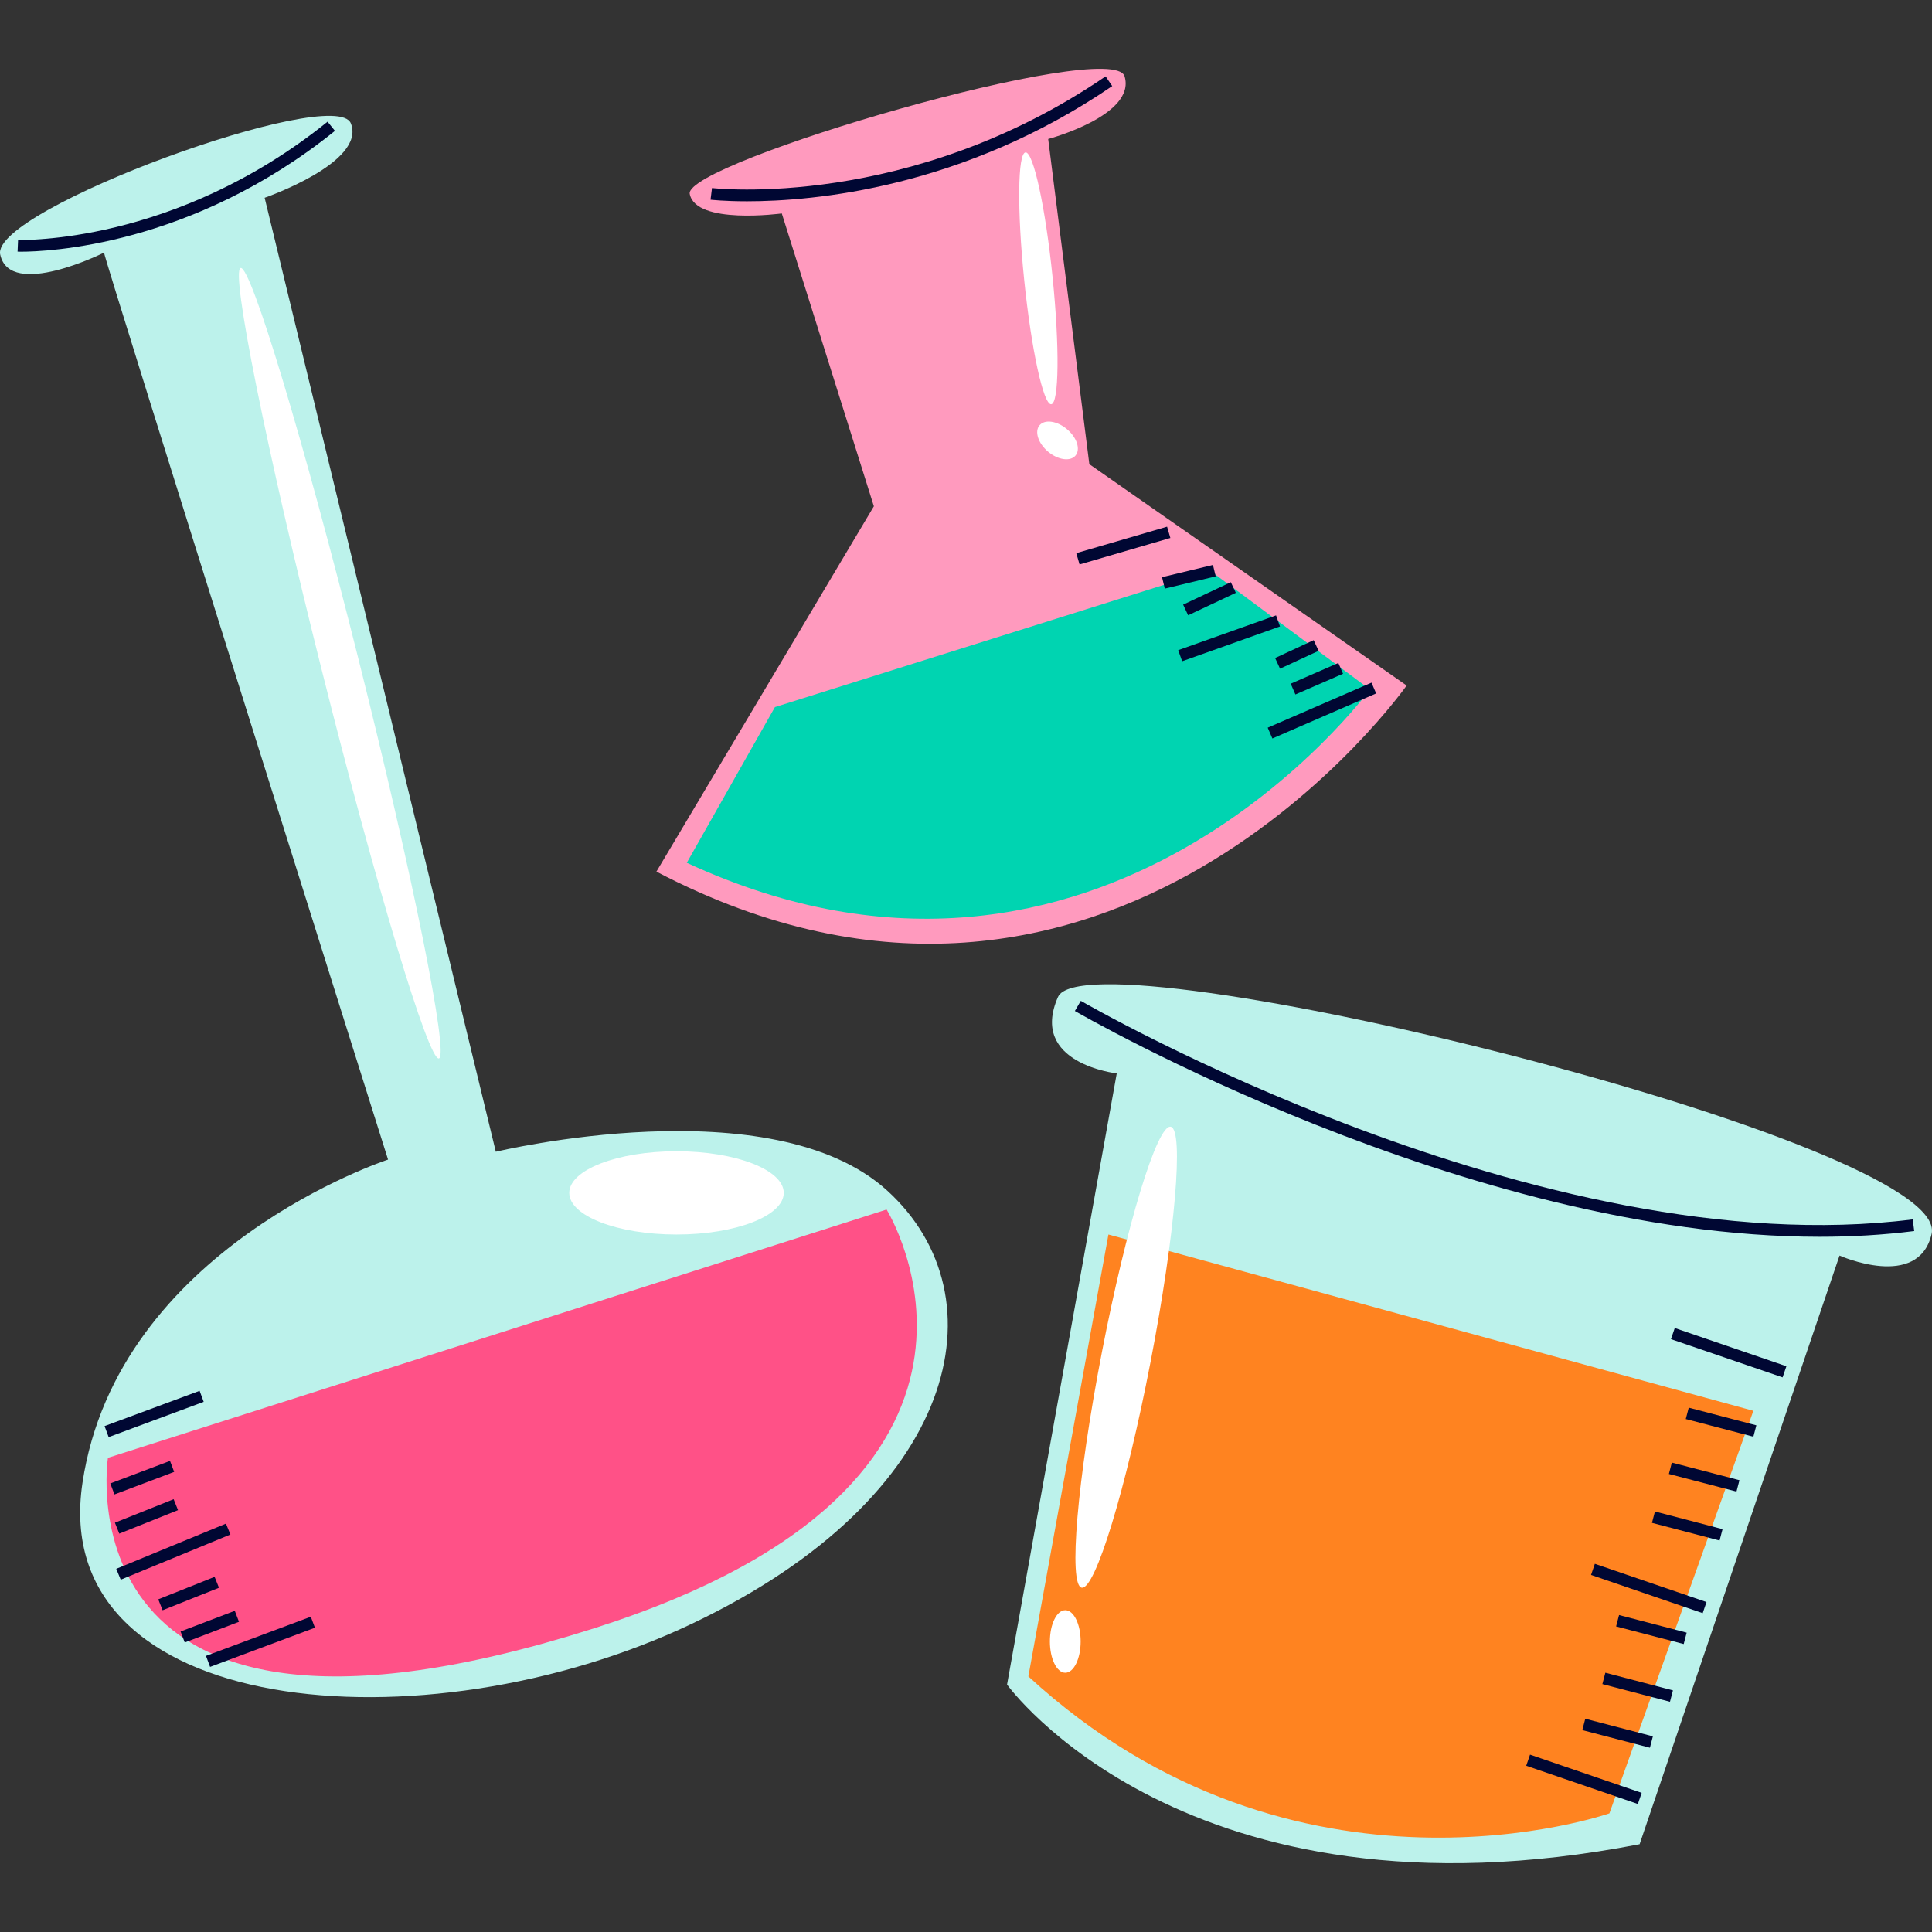 <?xml version="1.0" encoding="UTF-8"?>
<!-- Generator: Adobe Illustrator 26.4.1, SVG Export Plug-In . SVG Version: 6.00 Build 0)  -->
<svg xmlns="http://www.w3.org/2000/svg" xmlns:xlink="http://www.w3.org/1999/xlink" version="1.1" id="Capa_1" x="0px" y="0px" viewBox="0 0 512 512" style="enable-background:new 0 0 512 512;" xml:space="preserve" width="512" height="512">
<rect x="0" y="0" width="512" height="512" fill="#333333" stroke="none"/>
<g>
	<g>
		<path style="fill:#BCF2EB;" d="M27.568,66.946c0,1.559,75.271,240.356,75.271,240.356s-71.64,23.36-80.982,85.656    c-9.344,62.295,90.324,71.121,161.448,37.377c71.115-33.745,82.536-86.696,51.908-114.73    c-30.624-28.032-103.819-10.38-103.819-10.38L70.133,52.41c0,0,27-9.345,22.842-19.726c-4.15-10.382-95.52,22.841-92.921,34.78    C2.646,79.406,27.568,66.946,27.568,66.946z"/>
		<path style="fill:#FF5187;" d="M28.603,386.339l206.352-65.8c0,0,44.773,72.03-77.48,110.965    C14.683,476.98,28.603,386.339,28.603,386.339z"/>
		
			<rect x="27.395" y="372.971" transform="matrix(0.938 -0.348 0.348 0.938 -127.779 37.613)" style="fill:#000733;" width="26.853" height="3.115"/>
		
			<rect x="30.023" y="409.571" transform="matrix(0.925 -0.381 0.381 0.925 -153.011 48.337)" style="fill:#000733;" width="31.427" height="3.114"/>
		
			<rect x="54.142" y="433.449" transform="matrix(0.937 -0.35 0.35 0.937 -147.853 51.632)" style="fill:#000733;" width="29.649" height="3.115"/>
		
			<rect x="47.985" y="429.7" transform="matrix(0.934 -0.356 0.356 0.934 -149.936 48.104)" style="fill:#000733;" width="15.384" height="3.115"/>
		
			<rect x="41.915" y="420.602" transform="matrix(0.929 -0.371 0.371 0.929 -153.042 48.653)" style="fill:#000733;" width="16.077" height="3.114"/>
		
			<rect x="30.6" y="400.485" transform="matrix(0.928 -0.371 0.371 0.928 -146.522 43.233)" style="fill:#000733;" width="16.773" height="3.116"/>
		
			<rect x="29.356" y="390.232" transform="matrix(0.935 -0.353 0.353 0.935 -135.969 38.622)" style="fill:#000733;" width="16.924" height="3.116"/>
		<path style="fill:#FFFFFF;" d="M94.964,174.528c14.509,57.845,24.067,105.288,21.349,105.97    c-2.718,0.682-16.682-45.658-31.191-103.5C70.612,119.154,61.056,71.71,63.774,71.027    C66.491,70.347,80.456,116.685,94.964,174.528z"/>
		<path style="fill:#FFFFFF;" d="M207.702,316.126c0,6.094-12.725,11.032-28.421,11.032c-15.696,0-28.423-4.938-28.423-11.032    c0-6.091,12.727-11.031,28.423-11.031C194.977,305.096,207.702,310.035,207.702,316.126z"/>
		<path style="fill:#000733;" d="M5.625,66.698c-0.605,0-0.934-0.011-0.969-0.012l0.134-3.112    c0.42,0.017,41.469,1.368,82.016-31.324l1.956,2.426C50.747,65.324,12.17,66.698,5.625,66.698z"/>
	</g>
	<g>
		<path style="fill:#FF9ABE;" d="M231.584,134.168l-24.398-77.606c0,0-22.842,3.115-24.4-5.19    c-1.557-8.308,112.13-41.532,115.241-31.149c3.118,10.381-20.246,16.61-20.246,16.61l10.904,86.176l84.094,58.663    c0,0-78.905,112.131-198.82,49.318L231.584,134.168z"/>
		<path style="fill:#00D4B1;" d="M205.366,187.383l115.243-36.21l42.438,31.538c0,0-70.86,96.947-181.039,45.941L205.366,187.383z"/>
		<path style="fill:#FFFFFF;" d="M278.935,73.376c1.884,18.428,1.733,33.538-0.344,33.751c-2.078,0.214-5.291-14.554-7.175-32.984    c-1.883-18.427-1.729-33.539,0.351-33.752C273.843,40.18,277.054,54.947,278.935,73.376z"/>
		<path style="fill:#FFFFFF;" d="M285.022,120.727c-1.386,1.646-4.64,1.183-7.273-1.032c-2.629-2.213-3.645-5.342-2.26-6.988    c1.384-1.646,4.643-1.185,7.27,1.03C285.394,115.951,286.406,119.081,285.022,120.727z"/>
		
			<rect x="285.14" y="143.127" transform="matrix(0.96 -0.28 0.28 0.96 -28.587 89.031)" style="fill:#000733;" width="25.065" height="3.115"/>
		
			<rect x="312.021" y="167.715" transform="matrix(0.942 -0.335 0.335 0.942 -37.871 118.842)" style="fill:#000733;" width="27.527" height="3.115"/>
		
			<rect x="335.462" y="186.863" transform="matrix(0.917 -0.398 0.398 0.917 -46.035 155.006)" style="fill:#000733;" width="29.99" height="3.115"/>
		
			<rect x="342.095" y="178.142" transform="matrix(0.917 -0.399 0.399 0.917 -42.728 154.327)" style="fill:#000733;" width="13.767" height="3.115"/>
		
			<rect x="338.231" y="171.839" transform="matrix(0.907 -0.42 0.42 0.907 -41.031 160.579)" style="fill:#000733;" width="11.269" height="3.116"/>
		
			<rect x="313.453" y="157.157" transform="matrix(0.905 -0.426 0.426 0.905 -37.081 151.536)" style="fill:#000733;" width="13.965" height="3.115"/>
		
			<rect x="308.216" y="151.238" transform="matrix(0.972 -0.234 0.234 0.972 -27.024 78.08)" style="fill:#000733;" width="13.88" height="3.114"/>
		<path style="fill:#000733;" d="M197.98,53.339c-6.033,0-9.544-0.404-9.676-0.421l0.382-3.091    c0.52,0.058,52.24,5.966,104.311-29.591l1.752,2.573C255.154,49.849,215.691,53.339,197.98,53.339z"/>
	</g>
	<g>
		<path style="fill:#BCF2EB;" d="M295.951,284.459l-29.07,161.968c0,0,47.202,65.682,167.631,42.31l52.986-155.999    c0,0,20.883,9.319,24.397-5.71c5.715-24.398-223.731-80.464-231.52-62.815C272.59,281.865,295.951,284.459,295.951,284.459z"/>
		<path style="fill:#FF8320;" d="M293.745,327.158l170.917,46.722l-38.155,106.682c0,0-82.931,29.047-153.979-36.292    L293.745,327.158z"/>
		<path style="fill:#000733;" d="M482.228,327.759c-93.967,0-196.263-59.19-197.376-59.842l1.572-2.688    c1.209,0.705,121.712,70.424,220.473,57.919l0.393,3.09C499.059,327.28,490.672,327.759,482.228,327.759z"/>
		<path style="fill:#FFFFFF;" d="M304.908,360.92c-6.515,33.733-14.686,60.522-18.253,59.831c-3.567-0.69-1.175-28.594,5.342-62.325    c6.52-33.733,14.69-60.521,18.255-59.832C313.818,299.285,311.426,327.188,304.908,360.92z"/>
		<path style="fill:#FFFFFF;" d="M286.384,435.009c0,4.576-1.822,8.287-4.074,8.287c-2.255,0-4.078-3.711-4.078-8.287    c0-4.579,1.823-8.29,4.078-8.29C284.562,426.72,286.384,430.431,286.384,435.009z"/>
		
			<rect x="456.483" y="342.67" transform="matrix(0.324 -0.946 0.946 0.324 -29.245 675.697)" style="fill:#000733;" width="3.116" height="31.272"/>
		
			<rect x="418.16" y="455.708" transform="matrix(0.324 -0.946 0.946 0.324 -162.12 715.873)" style="fill:#000733;" width="3.115" height="31.274"/>
		
			<rect x="435.318" y="405.126" transform="matrix(0.324 -0.946 0.946 0.324 -102.648 697.922)" style="fill:#000733;" width="3.116" height="31.276"/>
		
			<rect x="454.147" y="367.611" transform="matrix(0.253 -0.968 0.968 0.253 -23.999 722.668)" style="fill:#000733;" width="3.116" height="18.509"/>
		
			<rect x="450.113" y="382.537" transform="matrix(0.252 -0.968 0.968 0.252 -41.453 729.926)" style="fill:#000733;" width="3.115" height="18.508"/>
		
			<rect x="445.193" y="395.123" transform="matrix(0.253 -0.968 0.968 0.253 -57.326 734.551)" style="fill:#000733;" width="3.114" height="18.509"/>
		
			<rect x="436.069" y="422.897" transform="matrix(0.252 -0.968 0.968 0.252 -90.971 746.566)" style="fill:#000733;" width="3.117" height="18.509"/>
		
			<rect x="432.037" y="437.823" transform="matrix(0.253 -0.968 0.968 0.253 -108.474 753.745)" style="fill:#000733;" width="3.114" height="18.509"/>
		
			<rect x="427.114" y="450.411" transform="matrix(0.252 -0.968 0.968 0.252 -124.305 758.442)" style="fill:#000733;" width="3.116" height="18.508"/>
	</g>
</g>















</svg>
